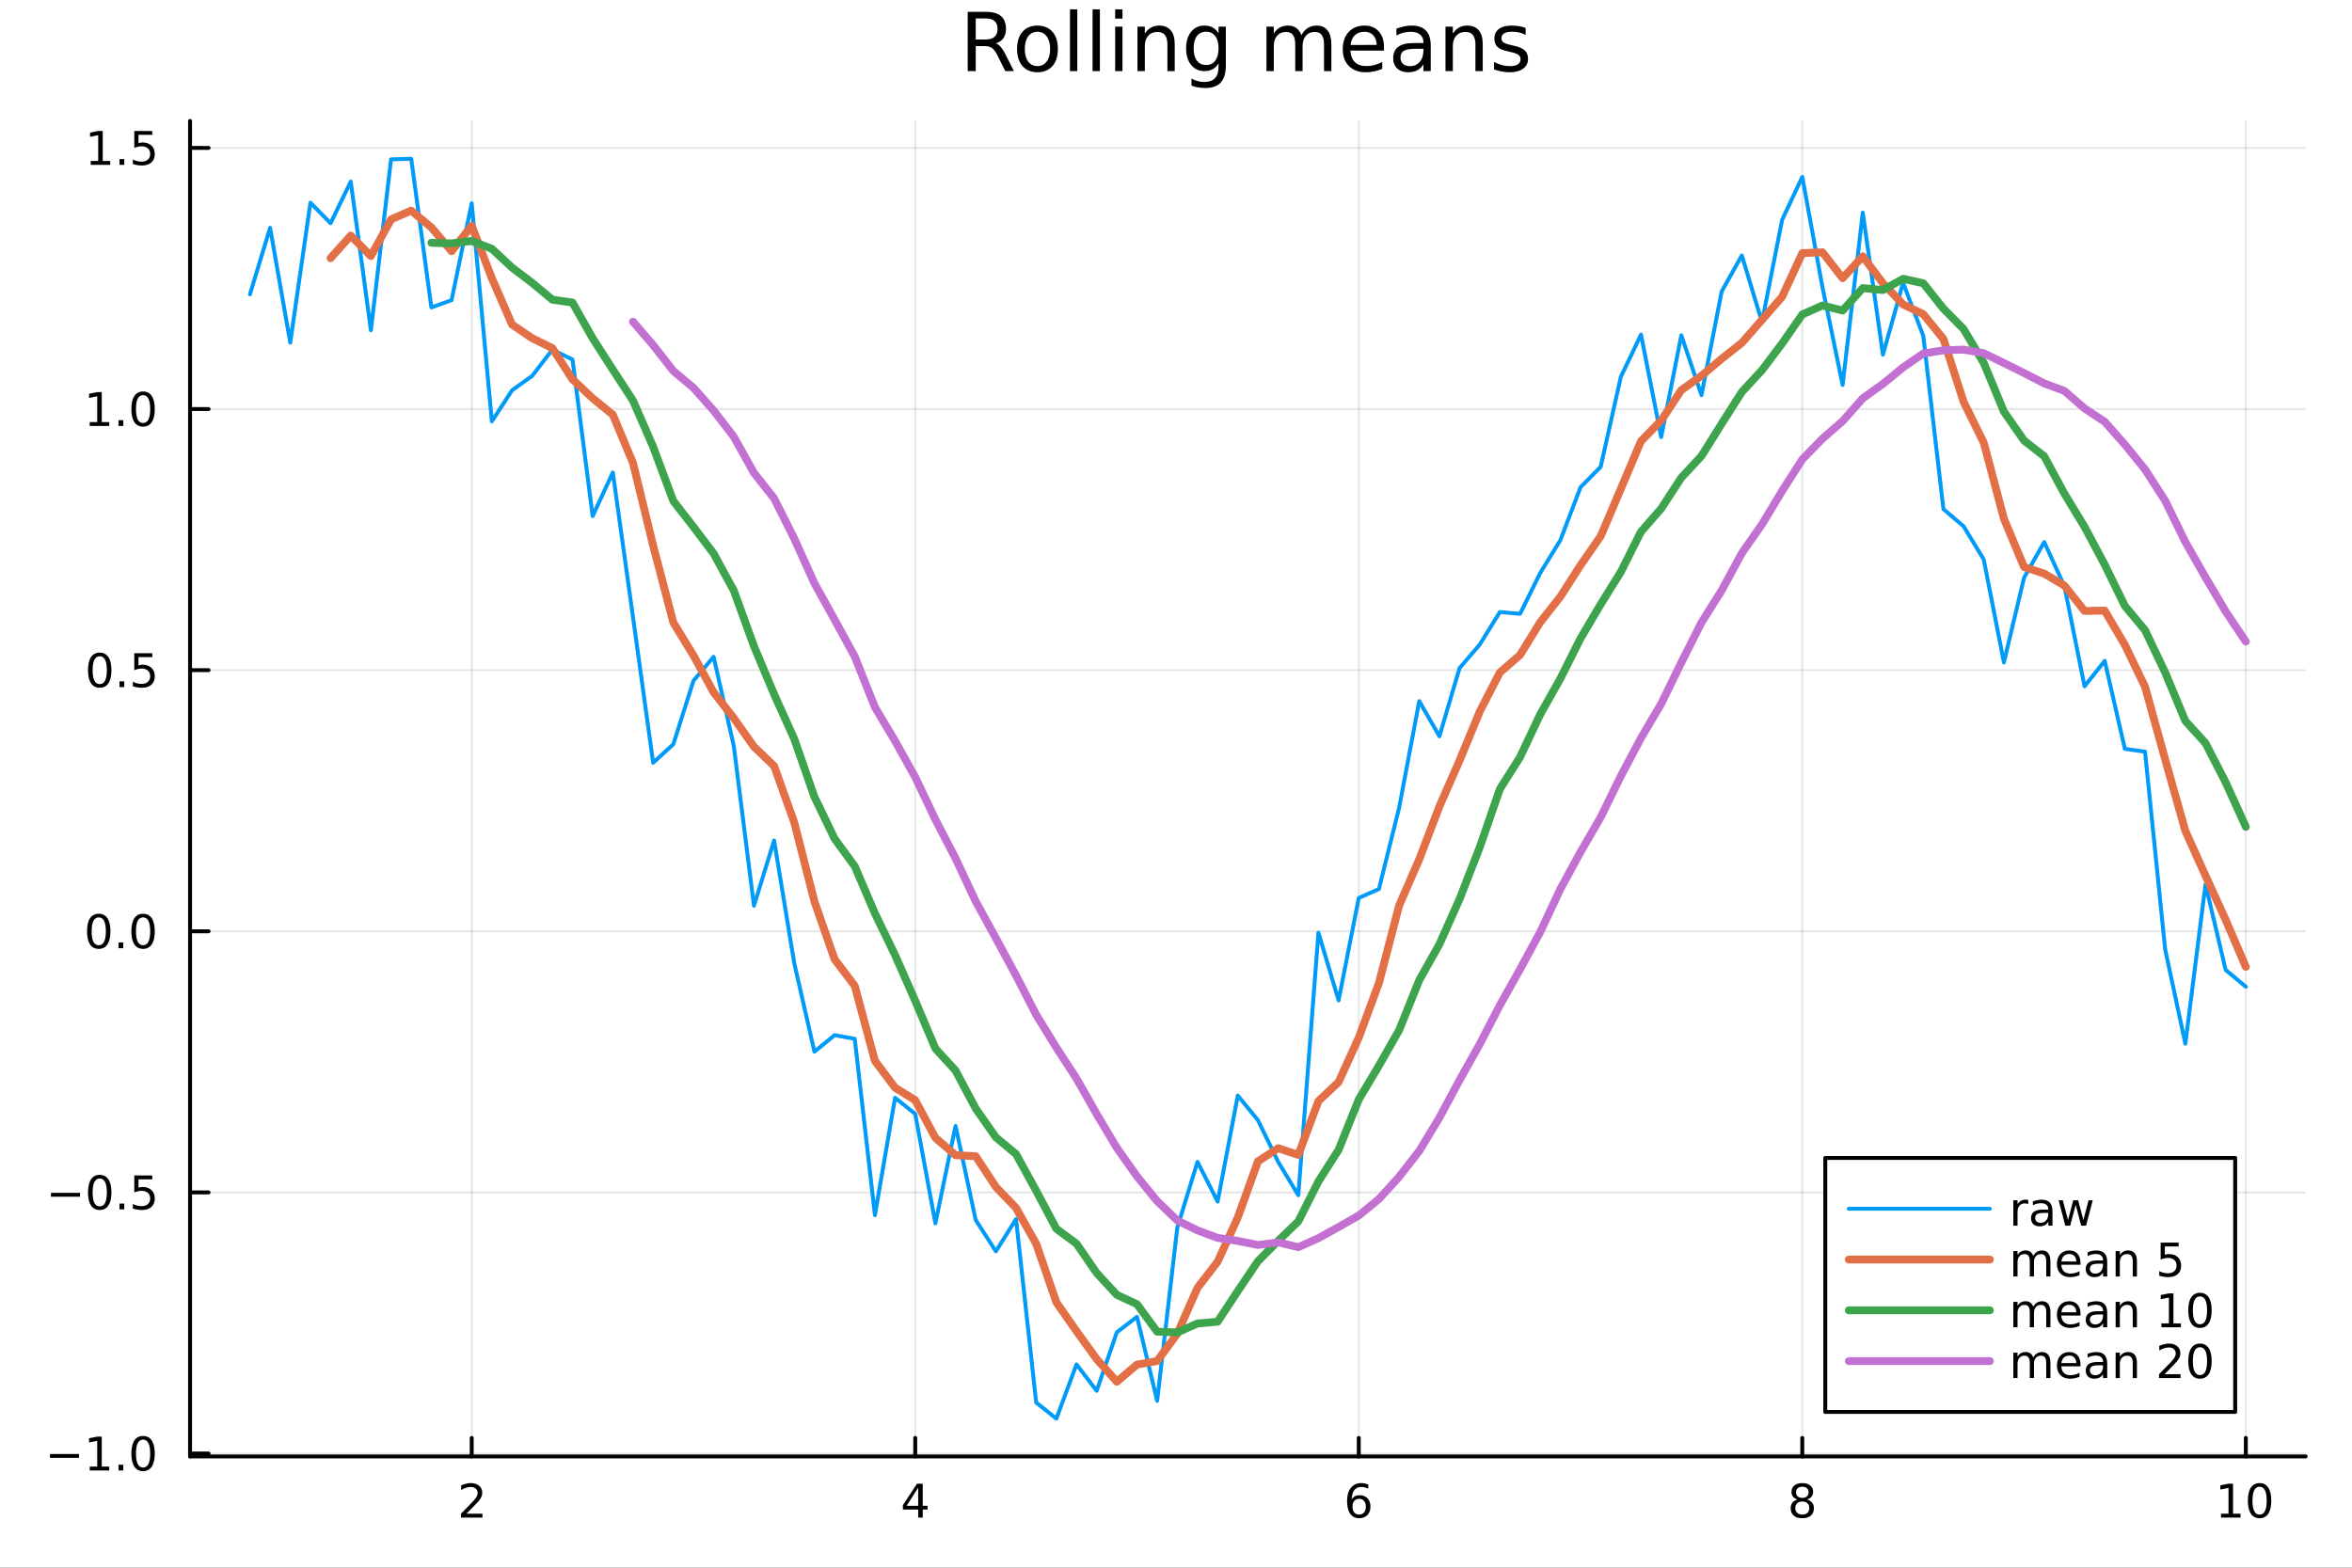 <?xml version="1.0" encoding="utf-8"?>
<svg xmlns="http://www.w3.org/2000/svg" xmlns:xlink="http://www.w3.org/1999/xlink" width="600" height="400" viewBox="0 0 2400 1600">
<rect x="0" y="0" width="2400" height="1600" fill="#333333" stroke="none"/>
<defs>
  <clipPath id="clip380">
    <rect x="0" y="0" width="2400" height="1600"/>
  </clipPath>
</defs>
<path clip-path="url(#clip380)" d="M0 1600 L2400 1600 L2400 0 L0 0  Z" fill="#ffffff" fill-rule="evenodd" fill-opacity="1"/>
<defs>
  <clipPath id="clip381">
    <rect x="480" y="0" width="1681" height="1600"/>
  </clipPath>
</defs>
<path clip-path="url(#clip380)" d="M193.936 1486.45 L2352.76 1486.45 L2352.76 123.472 L193.936 123.472  Z" fill="#ffffff" fill-rule="evenodd" fill-opacity="1"/>
<defs>
  <clipPath id="clip382">
    <rect x="193" y="123" width="2160" height="1364"/>
  </clipPath>
</defs>
<polyline clip-path="url(#clip382)" style="stroke:#000000; stroke-linecap:round; stroke-linejoin:round; stroke-width:2; stroke-opacity:0.1; fill:none" points="481.326,1486.45 481.326,123.472 "/>
<polyline clip-path="url(#clip382)" style="stroke:#000000; stroke-linecap:round; stroke-linejoin:round; stroke-width:2; stroke-opacity:0.1; fill:none" points="933.909,1486.45 933.909,123.472 "/>
<polyline clip-path="url(#clip382)" style="stroke:#000000; stroke-linecap:round; stroke-linejoin:round; stroke-width:2; stroke-opacity:0.1; fill:none" points="1386.49,1486.45 1386.49,123.472 "/>
<polyline clip-path="url(#clip382)" style="stroke:#000000; stroke-linecap:round; stroke-linejoin:round; stroke-width:2; stroke-opacity:0.1; fill:none" points="1839.07,1486.45 1839.07,123.472 "/>
<polyline clip-path="url(#clip382)" style="stroke:#000000; stroke-linecap:round; stroke-linejoin:round; stroke-width:2; stroke-opacity:0.1; fill:none" points="2291.66,1486.45 2291.66,123.472 "/>
<polyline clip-path="url(#clip382)" style="stroke:#000000; stroke-linecap:round; stroke-linejoin:round; stroke-width:2; stroke-opacity:0.1; fill:none" points="193.936,1483.5 2352.76,1483.5 "/>
<polyline clip-path="url(#clip382)" style="stroke:#000000; stroke-linecap:round; stroke-linejoin:round; stroke-width:2; stroke-opacity:0.1; fill:none" points="193.936,1216.99 2352.76,1216.99 "/>
<polyline clip-path="url(#clip382)" style="stroke:#000000; stroke-linecap:round; stroke-linejoin:round; stroke-width:2; stroke-opacity:0.1; fill:none" points="193.936,950.485 2352.76,950.485 "/>
<polyline clip-path="url(#clip382)" style="stroke:#000000; stroke-linecap:round; stroke-linejoin:round; stroke-width:2; stroke-opacity:0.1; fill:none" points="193.936,683.978 2352.76,683.978 "/>
<polyline clip-path="url(#clip382)" style="stroke:#000000; stroke-linecap:round; stroke-linejoin:round; stroke-width:2; stroke-opacity:0.1; fill:none" points="193.936,417.471 2352.76,417.471 "/>
<polyline clip-path="url(#clip382)" style="stroke:#000000; stroke-linecap:round; stroke-linejoin:round; stroke-width:2; stroke-opacity:0.1; fill:none" points="193.936,150.964 2352.76,150.964 "/>
<polyline clip-path="url(#clip380)" style="stroke:#000000; stroke-linecap:round; stroke-linejoin:round; stroke-width:4; stroke-opacity:1; fill:none" points="193.936,1486.45 2352.76,1486.45 "/>
<polyline clip-path="url(#clip380)" style="stroke:#000000; stroke-linecap:round; stroke-linejoin:round; stroke-width:4; stroke-opacity:1; fill:none" points="481.326,1486.45 481.326,1467.55 "/>
<polyline clip-path="url(#clip380)" style="stroke:#000000; stroke-linecap:round; stroke-linejoin:round; stroke-width:4; stroke-opacity:1; fill:none" points="933.909,1486.45 933.909,1467.55 "/>
<polyline clip-path="url(#clip380)" style="stroke:#000000; stroke-linecap:round; stroke-linejoin:round; stroke-width:4; stroke-opacity:1; fill:none" points="1386.49,1486.45 1386.49,1467.55 "/>
<polyline clip-path="url(#clip380)" style="stroke:#000000; stroke-linecap:round; stroke-linejoin:round; stroke-width:4; stroke-opacity:1; fill:none" points="1839.07,1486.45 1839.07,1467.55 "/>
<polyline clip-path="url(#clip380)" style="stroke:#000000; stroke-linecap:round; stroke-linejoin:round; stroke-width:4; stroke-opacity:1; fill:none" points="2291.66,1486.45 2291.66,1467.55 "/>
<path clip-path="url(#clip380)" d="M475.979 1544.91 L492.298 1544.91 L492.298 1548.85 L470.354 1548.85 L470.354 1544.91 Q473.016 1542.16 477.599 1537.53 Q482.206 1532.88 483.386 1531.53 Q485.632 1529.01 486.511 1527.27 Q487.414 1525.51 487.414 1523.82 Q487.414 1521.07 485.47 1519.33 Q483.548 1517.6 480.446 1517.6 Q478.247 1517.6 475.794 1518.36 Q473.363 1519.13 470.585 1520.68 L470.585 1515.95 Q473.409 1514.82 475.863 1514.24 Q478.317 1513.66 480.354 1513.66 Q485.724 1513.66 488.919 1516.35 Q492.113 1519.03 492.113 1523.52 Q492.113 1525.65 491.303 1527.57 Q490.516 1529.47 488.409 1532.07 Q487.831 1532.74 484.729 1535.95 Q481.627 1539.15 475.979 1544.91 Z" fill="#000000" fill-rule="nonzero" fill-opacity="1" /><path clip-path="url(#clip380)" d="M936.918 1518.36 L925.113 1536.81 L936.918 1536.81 L936.918 1518.36 M935.691 1514.29 L941.571 1514.29 L941.571 1536.81 L946.501 1536.81 L946.501 1540.7 L941.571 1540.7 L941.571 1548.85 L936.918 1548.85 L936.918 1540.7 L921.316 1540.7 L921.316 1536.19 L935.691 1514.29 Z" fill="#000000" fill-rule="nonzero" fill-opacity="1" /><path clip-path="url(#clip380)" d="M1386.9 1529.7 Q1383.75 1529.7 1381.9 1531.86 Q1380.07 1534.01 1380.07 1537.76 Q1380.07 1541.49 1381.9 1543.66 Q1383.75 1545.82 1386.9 1545.82 Q1390.04 1545.82 1391.87 1543.66 Q1393.73 1541.49 1393.73 1537.76 Q1393.73 1534.01 1391.87 1531.86 Q1390.04 1529.7 1386.9 1529.7 M1396.18 1515.05 L1396.18 1519.31 Q1394.42 1518.48 1392.61 1518.04 Q1390.83 1517.6 1389.07 1517.6 Q1384.44 1517.6 1381.99 1520.72 Q1379.56 1523.85 1379.21 1530.17 Q1380.58 1528.15 1382.64 1527.09 Q1384.7 1526 1387.17 1526 Q1392.38 1526 1395.39 1529.17 Q1398.42 1532.32 1398.42 1537.76 Q1398.42 1543.08 1395.28 1546.3 Q1392.13 1549.52 1386.9 1549.52 Q1380.9 1549.52 1377.73 1544.94 Q1374.56 1540.33 1374.56 1531.6 Q1374.56 1523.41 1378.45 1518.55 Q1382.34 1513.66 1388.89 1513.66 Q1390.65 1513.66 1392.43 1514.01 Q1394.23 1514.36 1396.18 1515.05 Z" fill="#000000" fill-rule="nonzero" fill-opacity="1" /><path clip-path="url(#clip380)" d="M1839.07 1532.44 Q1835.74 1532.44 1833.82 1534.22 Q1831.92 1536 1831.92 1539.13 Q1831.92 1542.25 1833.82 1544.03 Q1835.74 1545.82 1839.07 1545.82 Q1842.41 1545.82 1844.33 1544.03 Q1846.25 1542.23 1846.25 1539.13 Q1846.25 1536 1844.33 1534.22 Q1842.43 1532.44 1839.07 1532.44 M1834.4 1530.45 Q1831.39 1529.7 1829.7 1527.64 Q1828.03 1525.58 1828.03 1522.62 Q1828.03 1518.48 1830.97 1516.07 Q1833.94 1513.66 1839.07 1513.66 Q1844.24 1513.66 1847.18 1516.07 Q1850.12 1518.48 1850.12 1522.62 Q1850.12 1525.58 1848.43 1527.64 Q1846.76 1529.7 1843.77 1530.45 Q1847.15 1531.23 1849.03 1533.52 Q1850.93 1535.82 1850.93 1539.13 Q1850.93 1544.15 1847.85 1546.83 Q1844.79 1549.52 1839.07 1549.52 Q1833.36 1549.52 1830.28 1546.83 Q1827.22 1544.15 1827.22 1539.13 Q1827.22 1535.82 1829.12 1533.52 Q1831.02 1531.23 1834.4 1530.45 M1832.69 1523.06 Q1832.69 1525.75 1834.35 1527.25 Q1836.04 1528.76 1839.07 1528.76 Q1842.08 1528.76 1843.77 1527.25 Q1845.49 1525.75 1845.49 1523.06 Q1845.49 1520.38 1843.77 1518.87 Q1842.08 1517.37 1839.07 1517.37 Q1836.04 1517.37 1834.35 1518.87 Q1832.69 1520.38 1832.69 1523.06 Z" fill="#000000" fill-rule="nonzero" fill-opacity="1" /><path clip-path="url(#clip380)" d="M2266.34 1544.91 L2273.98 1544.91 L2273.98 1518.55 L2265.67 1520.21 L2265.67 1515.95 L2273.94 1514.29 L2278.61 1514.29 L2278.61 1544.91 L2286.25 1544.91 L2286.25 1548.85 L2266.34 1548.85 L2266.34 1544.91 Z" fill="#000000" fill-rule="nonzero" fill-opacity="1" /><path clip-path="url(#clip380)" d="M2305.7 1517.37 Q2302.09 1517.37 2300.26 1520.93 Q2298.45 1524.47 2298.45 1531.6 Q2298.45 1538.71 2300.26 1542.27 Q2302.09 1545.82 2305.7 1545.82 Q2309.33 1545.82 2311.14 1542.27 Q2312.96 1538.71 2312.96 1531.6 Q2312.96 1524.47 2311.14 1520.93 Q2309.33 1517.37 2305.7 1517.37 M2305.7 1513.66 Q2311.51 1513.66 2314.56 1518.27 Q2317.64 1522.85 2317.64 1531.6 Q2317.64 1540.33 2314.56 1544.94 Q2311.51 1549.52 2305.7 1549.52 Q2299.89 1549.52 2296.81 1544.94 Q2293.75 1540.33 2293.75 1531.6 Q2293.75 1522.85 2296.81 1518.27 Q2299.89 1513.66 2305.7 1513.66 Z" fill="#000000" fill-rule="nonzero" fill-opacity="1" /><polyline clip-path="url(#clip380)" style="stroke:#000000; stroke-linecap:round; stroke-linejoin:round; stroke-width:4; stroke-opacity:1; fill:none" points="193.936,1486.45 193.936,123.472 "/>
<polyline clip-path="url(#clip380)" style="stroke:#000000; stroke-linecap:round; stroke-linejoin:round; stroke-width:4; stroke-opacity:1; fill:none" points="193.936,1483.5 212.834,1483.5 "/>
<polyline clip-path="url(#clip380)" style="stroke:#000000; stroke-linecap:round; stroke-linejoin:round; stroke-width:4; stroke-opacity:1; fill:none" points="193.936,1216.99 212.834,1216.99 "/>
<polyline clip-path="url(#clip380)" style="stroke:#000000; stroke-linecap:round; stroke-linejoin:round; stroke-width:4; stroke-opacity:1; fill:none" points="193.936,950.485 212.834,950.485 "/>
<polyline clip-path="url(#clip380)" style="stroke:#000000; stroke-linecap:round; stroke-linejoin:round; stroke-width:4; stroke-opacity:1; fill:none" points="193.936,683.978 212.834,683.978 "/>
<polyline clip-path="url(#clip380)" style="stroke:#000000; stroke-linecap:round; stroke-linejoin:round; stroke-width:4; stroke-opacity:1; fill:none" points="193.936,417.471 212.834,417.471 "/>
<polyline clip-path="url(#clip380)" style="stroke:#000000; stroke-linecap:round; stroke-linejoin:round; stroke-width:4; stroke-opacity:1; fill:none" points="193.936,150.964 212.834,150.964 "/>
<path clip-path="url(#clip380)" d="M50.992 1483.95 L80.668 1483.95 L80.668 1487.89 L50.992 1487.89 L50.992 1483.95 Z" fill="#000000" fill-rule="nonzero" fill-opacity="1" /><path clip-path="url(#clip380)" d="M91.571 1496.84 L99.21 1496.84 L99.21 1470.48 L90.899 1472.14 L90.899 1467.89 L99.163 1466.22 L103.839 1466.22 L103.839 1496.84 L111.478 1496.84 L111.478 1500.78 L91.571 1500.78 L91.571 1496.84 Z" fill="#000000" fill-rule="nonzero" fill-opacity="1" /><path clip-path="url(#clip380)" d="M120.922 1494.9 L125.807 1494.9 L125.807 1500.78 L120.922 1500.78 L120.922 1494.9 Z" fill="#000000" fill-rule="nonzero" fill-opacity="1" /><path clip-path="url(#clip380)" d="M145.992 1469.3 Q142.381 1469.3 140.552 1472.86 Q138.746 1476.4 138.746 1483.53 Q138.746 1490.64 140.552 1494.2 Q142.381 1497.75 145.992 1497.75 Q149.626 1497.75 151.431 1494.2 Q153.26 1490.64 153.26 1483.53 Q153.26 1476.4 151.431 1472.86 Q149.626 1469.3 145.992 1469.3 M145.992 1465.59 Q151.802 1465.59 154.857 1470.2 Q157.936 1474.78 157.936 1483.53 Q157.936 1492.26 154.857 1496.87 Q151.802 1501.45 145.992 1501.45 Q140.181 1501.45 137.103 1496.87 Q134.047 1492.26 134.047 1483.53 Q134.047 1474.78 137.103 1470.2 Q140.181 1465.59 145.992 1465.59 Z" fill="#000000" fill-rule="nonzero" fill-opacity="1" /><path clip-path="url(#clip380)" d="M51.987 1217.44 L81.663 1217.44 L81.663 1221.38 L51.987 1221.38 L51.987 1217.44 Z" fill="#000000" fill-rule="nonzero" fill-opacity="1" /><path clip-path="url(#clip380)" d="M101.756 1202.79 Q98.145 1202.79 96.316 1206.36 Q94.51 1209.9 94.51 1217.03 Q94.51 1224.13 96.316 1227.7 Q98.145 1231.24 101.756 1231.24 Q105.39 1231.24 107.196 1227.7 Q109.024 1224.13 109.024 1217.03 Q109.024 1209.9 107.196 1206.36 Q105.39 1202.79 101.756 1202.79 M101.756 1199.09 Q107.566 1199.09 110.621 1203.69 Q113.7 1208.28 113.7 1217.03 Q113.7 1225.75 110.621 1230.36 Q107.566 1234.94 101.756 1234.94 Q95.946 1234.94 92.867 1230.36 Q89.811 1225.75 89.811 1217.03 Q89.811 1208.28 92.867 1203.69 Q95.946 1199.09 101.756 1199.09 Z" fill="#000000" fill-rule="nonzero" fill-opacity="1" /><path clip-path="url(#clip380)" d="M121.918 1228.39 L126.802 1228.39 L126.802 1234.27 L121.918 1234.27 L121.918 1228.39 Z" fill="#000000" fill-rule="nonzero" fill-opacity="1" /><path clip-path="url(#clip380)" d="M137.033 1199.71 L155.39 1199.71 L155.39 1203.65 L141.316 1203.65 L141.316 1212.12 Q142.334 1211.77 143.353 1211.61 Q144.371 1211.42 145.39 1211.42 Q151.177 1211.42 154.556 1214.6 Q157.936 1217.77 157.936 1223.18 Q157.936 1228.76 154.464 1231.86 Q150.992 1234.94 144.672 1234.94 Q142.496 1234.94 140.228 1234.57 Q137.982 1234.2 135.575 1233.46 L135.575 1228.76 Q137.658 1229.9 139.881 1230.45 Q142.103 1231.01 144.58 1231.01 Q148.584 1231.01 150.922 1228.9 Q153.26 1226.8 153.26 1223.18 Q153.26 1219.57 150.922 1217.47 Q148.584 1215.36 144.58 1215.36 Q142.705 1215.36 140.83 1215.78 Q138.978 1216.19 137.033 1217.07 L137.033 1199.71 Z" fill="#000000" fill-rule="nonzero" fill-opacity="1" /><path clip-path="url(#clip380)" d="M100.76 936.284 Q97.149 936.284 95.321 939.848 Q93.515 943.39 93.515 950.52 Q93.515 957.626 95.321 961.191 Q97.149 964.733 100.76 964.733 Q104.395 964.733 106.2 961.191 Q108.029 957.626 108.029 950.52 Q108.029 943.39 106.2 939.848 Q104.395 936.284 100.76 936.284 M100.76 932.58 Q106.571 932.58 109.626 937.186 Q112.705 941.77 112.705 950.52 Q112.705 959.247 109.626 963.853 Q106.571 968.436 100.76 968.436 Q94.95 968.436 91.871 963.853 Q88.816 959.247 88.816 950.52 Q88.816 941.77 91.871 937.186 Q94.95 932.58 100.76 932.58 Z" fill="#000000" fill-rule="nonzero" fill-opacity="1" /><path clip-path="url(#clip380)" d="M120.922 961.885 L125.807 961.885 L125.807 967.765 L120.922 967.765 L120.922 961.885 Z" fill="#000000" fill-rule="nonzero" fill-opacity="1" /><path clip-path="url(#clip380)" d="M145.992 936.284 Q142.381 936.284 140.552 939.848 Q138.746 943.39 138.746 950.52 Q138.746 957.626 140.552 961.191 Q142.381 964.733 145.992 964.733 Q149.626 964.733 151.431 961.191 Q153.26 957.626 153.26 950.52 Q153.26 943.39 151.431 939.848 Q149.626 936.284 145.992 936.284 M145.992 932.58 Q151.802 932.58 154.857 937.186 Q157.936 941.77 157.936 950.52 Q157.936 959.247 154.857 963.853 Q151.802 968.436 145.992 968.436 Q140.181 968.436 137.103 963.853 Q134.047 959.247 134.047 950.52 Q134.047 941.77 137.103 937.186 Q140.181 932.58 145.992 932.58 Z" fill="#000000" fill-rule="nonzero" fill-opacity="1" /><path clip-path="url(#clip380)" d="M101.756 669.777 Q98.145 669.777 96.316 673.342 Q94.51 676.883 94.51 684.013 Q94.51 691.119 96.316 694.684 Q98.145 698.226 101.756 698.226 Q105.39 698.226 107.196 694.684 Q109.024 691.119 109.024 684.013 Q109.024 676.883 107.196 673.342 Q105.39 669.777 101.756 669.777 M101.756 666.073 Q107.566 666.073 110.621 670.68 Q113.7 675.263 113.7 684.013 Q113.7 692.74 110.621 697.346 Q107.566 701.929 101.756 701.929 Q95.946 701.929 92.867 697.346 Q89.811 692.74 89.811 684.013 Q89.811 675.263 92.867 670.68 Q95.946 666.073 101.756 666.073 Z" fill="#000000" fill-rule="nonzero" fill-opacity="1" /><path clip-path="url(#clip380)" d="M121.918 695.379 L126.802 695.379 L126.802 701.258 L121.918 701.258 L121.918 695.379 Z" fill="#000000" fill-rule="nonzero" fill-opacity="1" /><path clip-path="url(#clip380)" d="M137.033 666.698 L155.39 666.698 L155.39 670.633 L141.316 670.633 L141.316 679.105 Q142.334 678.758 143.353 678.596 Q144.371 678.411 145.39 678.411 Q151.177 678.411 154.556 681.582 Q157.936 684.754 157.936 690.17 Q157.936 695.749 154.464 698.851 Q150.992 701.929 144.672 701.929 Q142.496 701.929 140.228 701.559 Q137.982 701.189 135.575 700.448 L135.575 695.749 Q137.658 696.883 139.881 697.439 Q142.103 697.994 144.58 697.994 Q148.584 697.994 150.922 695.888 Q153.26 693.781 153.26 690.17 Q153.26 686.559 150.922 684.453 Q148.584 682.346 144.58 682.346 Q142.705 682.346 140.83 682.763 Q138.978 683.18 137.033 684.059 L137.033 666.698 Z" fill="#000000" fill-rule="nonzero" fill-opacity="1" /><path clip-path="url(#clip380)" d="M91.571 430.816 L99.21 430.816 L99.21 404.451 L90.899 406.117 L90.899 401.858 L99.163 400.191 L103.839 400.191 L103.839 430.816 L111.478 430.816 L111.478 434.751 L91.571 434.751 L91.571 430.816 Z" fill="#000000" fill-rule="nonzero" fill-opacity="1" /><path clip-path="url(#clip380)" d="M120.922 428.872 L125.807 428.872 L125.807 434.751 L120.922 434.751 L120.922 428.872 Z" fill="#000000" fill-rule="nonzero" fill-opacity="1" /><path clip-path="url(#clip380)" d="M145.992 403.27 Q142.381 403.27 140.552 406.835 Q138.746 410.376 138.746 417.506 Q138.746 424.612 140.552 428.177 Q142.381 431.719 145.992 431.719 Q149.626 431.719 151.431 428.177 Q153.26 424.612 153.26 417.506 Q153.26 410.376 151.431 406.835 Q149.626 403.27 145.992 403.27 M145.992 399.566 Q151.802 399.566 154.857 404.173 Q157.936 408.756 157.936 417.506 Q157.936 426.233 154.857 430.839 Q151.802 435.423 145.992 435.423 Q140.181 435.423 137.103 430.839 Q134.047 426.233 134.047 417.506 Q134.047 408.756 137.103 404.173 Q140.181 399.566 145.992 399.566 Z" fill="#000000" fill-rule="nonzero" fill-opacity="1" /><path clip-path="url(#clip380)" d="M92.566 164.309 L100.205 164.309 L100.205 137.944 L91.895 139.61 L91.895 135.351 L100.159 133.684 L104.834 133.684 L104.834 164.309 L112.473 164.309 L112.473 168.244 L92.566 168.244 L92.566 164.309 Z" fill="#000000" fill-rule="nonzero" fill-opacity="1" /><path clip-path="url(#clip380)" d="M121.918 162.365 L126.802 162.365 L126.802 168.244 L121.918 168.244 L121.918 162.365 Z" fill="#000000" fill-rule="nonzero" fill-opacity="1" /><path clip-path="url(#clip380)" d="M137.033 133.684 L155.39 133.684 L155.39 137.62 L141.316 137.62 L141.316 146.092 Q142.334 145.745 143.353 145.583 Q144.371 145.397 145.39 145.397 Q151.177 145.397 154.556 148.569 Q157.936 151.74 157.936 157.157 Q157.936 162.735 154.464 165.837 Q150.992 168.916 144.672 168.916 Q142.496 168.916 140.228 168.545 Q137.982 168.175 135.575 167.434 L135.575 162.735 Q137.658 163.869 139.881 164.425 Q142.103 164.981 144.58 164.981 Q148.584 164.981 150.922 162.874 Q153.26 160.768 153.26 157.157 Q153.26 153.545 150.922 151.439 Q148.584 149.333 144.58 149.333 Q142.705 149.333 140.83 149.749 Q138.978 150.166 137.033 151.045 L137.033 133.684 Z" fill="#000000" fill-rule="nonzero" fill-opacity="1" /><path clip-path="url(#clip380)" d="M1016.15 44.22 Q1018.79 45.111 1021.26 48.028 Q1023.77 50.944 1026.28 56.048 L1034.59 72.576 L1025.8 72.576 L1018.06 57.061 Q1015.06 50.985 1012.22 49 Q1009.43 47.015 1004.57 47.015 L995.656 47.015 L995.656 72.576 L987.474 72.576 L987.474 12.096 L1005.95 12.096 Q1016.32 12.096 1021.42 16.43 Q1026.52 20.765 1026.52 29.515 Q1026.52 35.227 1023.85 38.994 Q1021.22 42.761 1016.15 44.22 M995.656 18.82 L995.656 40.29 L1005.95 40.29 Q1011.86 40.29 1014.86 37.576 Q1017.9 34.822 1017.9 29.515 Q1017.9 24.208 1014.86 21.535 Q1011.86 18.82 1005.95 18.82 L995.656 18.82 Z" fill="#000000" fill-rule="nonzero" fill-opacity="1" /><path clip-path="url(#clip380)" d="M1058.65 32.431 Q1052.65 32.431 1049.17 37.131 Q1045.69 41.789 1045.69 49.931 Q1045.69 58.074 1049.13 62.773 Q1052.61 67.431 1058.65 67.431 Q1064.6 67.431 1068.09 62.732 Q1071.57 58.033 1071.57 49.931 Q1071.57 41.87 1068.09 37.171 Q1064.6 32.431 1058.65 32.431 M1058.65 26.112 Q1068.37 26.112 1073.92 32.431 Q1079.47 38.751 1079.47 49.931 Q1079.47 61.071 1073.92 67.431 Q1068.37 73.751 1058.65 73.751 Q1048.89 73.751 1043.34 67.431 Q1037.83 61.071 1037.83 49.931 Q1037.83 38.751 1043.34 32.431 Q1048.89 26.112 1058.65 26.112 Z" fill="#000000" fill-rule="nonzero" fill-opacity="1" /><path clip-path="url(#clip380)" d="M1091.82 9.544 L1099.28 9.544 L1099.28 72.576 L1091.82 72.576 L1091.82 9.544 Z" fill="#000000" fill-rule="nonzero" fill-opacity="1" /><path clip-path="url(#clip380)" d="M1114.87 9.544 L1122.33 9.544 L1122.33 72.576 L1114.87 72.576 L1114.87 9.544 Z" fill="#000000" fill-rule="nonzero" fill-opacity="1" /><path clip-path="url(#clip380)" d="M1137.92 27.206 L1145.38 27.206 L1145.38 72.576 L1137.92 72.576 L1137.92 27.206 M1137.92 9.544 L1145.38 9.544 L1145.38 18.983 L1137.92 18.983 L1137.92 9.544 Z" fill="#000000" fill-rule="nonzero" fill-opacity="1" /><path clip-path="url(#clip380)" d="M1198.69 45.192 L1198.69 72.576 L1191.23 72.576 L1191.23 45.435 Q1191.23 38.994 1188.72 35.794 Q1186.21 32.594 1181.19 32.594 Q1175.15 32.594 1171.67 36.442 Q1168.18 40.29 1168.18 46.934 L1168.18 72.576 L1160.69 72.576 L1160.69 27.206 L1168.18 27.206 L1168.18 34.254 Q1170.86 30.163 1174.46 28.138 Q1178.11 26.112 1182.85 26.112 Q1190.67 26.112 1194.68 30.973 Q1198.69 35.794 1198.69 45.192 Z" fill="#000000" fill-rule="nonzero" fill-opacity="1" /><path clip-path="url(#clip380)" d="M1243.41 49.364 Q1243.41 41.263 1240.05 36.806 Q1236.73 32.35 1230.69 32.35 Q1224.69 32.35 1221.33 36.806 Q1218.01 41.263 1218.01 49.364 Q1218.01 57.426 1221.33 61.882 Q1224.69 66.338 1230.69 66.338 Q1236.73 66.338 1240.05 61.882 Q1243.41 57.426 1243.41 49.364 M1250.86 66.945 Q1250.86 78.531 1245.72 84.162 Q1240.57 89.833 1229.96 89.833 Q1226.03 89.833 1222.55 89.225 Q1219.06 88.658 1215.78 87.443 L1215.78 80.192 Q1219.06 81.974 1222.26 82.825 Q1225.46 83.675 1228.79 83.675 Q1236.12 83.675 1239.76 79.827 Q1243.41 76.019 1243.41 68.282 L1243.41 64.596 Q1241.1 68.606 1237.5 70.591 Q1233.89 72.576 1228.87 72.576 Q1220.52 72.576 1215.42 66.216 Q1210.31 59.856 1210.31 49.364 Q1210.31 38.832 1215.42 32.472 Q1220.52 26.112 1228.87 26.112 Q1233.89 26.112 1237.5 28.097 Q1241.1 30.082 1243.41 34.092 L1243.41 27.206 L1250.86 27.206 L1250.86 66.945 Z" fill="#000000" fill-rule="nonzero" fill-opacity="1" /><path clip-path="url(#clip380)" d="M1327.91 35.915 Q1330.71 30.892 1334.6 28.502 Q1338.48 26.112 1343.75 26.112 Q1350.84 26.112 1354.69 31.095 Q1358.54 36.037 1358.54 45.192 L1358.54 72.576 L1351.04 72.576 L1351.04 45.435 Q1351.04 38.913 1348.73 35.753 Q1346.42 32.594 1341.68 32.594 Q1335.89 32.594 1332.53 36.442 Q1329.17 40.29 1329.17 46.934 L1329.17 72.576 L1321.67 72.576 L1321.67 45.435 Q1321.67 38.873 1319.36 35.753 Q1317.06 32.594 1312.23 32.594 Q1306.52 32.594 1303.16 36.482 Q1299.8 40.331 1299.8 46.934 L1299.8 72.576 L1292.3 72.576 L1292.3 27.206 L1299.8 27.206 L1299.8 34.254 Q1302.35 30.082 1305.92 28.097 Q1309.48 26.112 1314.38 26.112 Q1319.32 26.112 1322.77 28.624 Q1326.25 31.135 1327.91 35.915 Z" fill="#000000" fill-rule="nonzero" fill-opacity="1" /><path clip-path="url(#clip380)" d="M1412.21 48.028 L1412.21 51.673 L1377.94 51.673 Q1378.43 59.37 1382.56 63.421 Q1386.73 67.431 1394.14 67.431 Q1398.44 67.431 1402.45 66.378 Q1406.5 65.325 1410.47 63.218 L1410.47 70.267 Q1406.46 71.968 1402.25 72.86 Q1398.03 73.751 1393.7 73.751 Q1382.84 73.751 1376.48 67.431 Q1370.16 61.112 1370.16 50.337 Q1370.16 39.197 1376.16 32.675 Q1382.19 26.112 1392.4 26.112 Q1401.56 26.112 1406.86 32.026 Q1412.21 37.9 1412.21 48.028 M1404.76 45.84 Q1404.68 39.723 1401.31 36.077 Q1397.99 32.431 1392.48 32.431 Q1386.24 32.431 1382.48 35.956 Q1378.75 39.48 1378.18 45.88 L1404.76 45.84 Z" fill="#000000" fill-rule="nonzero" fill-opacity="1" /><path clip-path="url(#clip380)" d="M1445.06 49.769 Q1436.03 49.769 1432.55 51.835 Q1429.06 53.901 1429.06 58.884 Q1429.06 62.854 1431.66 65.203 Q1434.29 67.512 1438.78 67.512 Q1444.98 67.512 1448.71 63.137 Q1452.48 58.722 1452.48 51.43 L1452.48 49.769 L1445.06 49.769 M1459.93 46.691 L1459.93 72.576 L1452.48 72.576 L1452.48 65.689 Q1449.92 69.821 1446.12 71.806 Q1442.31 73.751 1436.8 73.751 Q1429.83 73.751 1425.7 69.862 Q1421.61 65.933 1421.61 59.37 Q1421.61 51.714 1426.71 47.825 Q1431.86 43.936 1442.03 43.936 L1452.48 43.936 L1452.48 43.207 Q1452.48 38.062 1449.07 35.267 Q1445.71 32.431 1439.6 32.431 Q1435.71 32.431 1432.02 33.363 Q1428.33 34.295 1424.93 36.158 L1424.93 29.272 Q1429.02 27.692 1432.87 26.922 Q1436.72 26.112 1440.36 26.112 Q1450.21 26.112 1455.07 31.216 Q1459.93 36.32 1459.93 46.691 Z" fill="#000000" fill-rule="nonzero" fill-opacity="1" /><path clip-path="url(#clip380)" d="M1513 45.192 L1513 72.576 L1505.54 72.576 L1505.54 45.435 Q1505.54 38.994 1503.03 35.794 Q1500.52 32.594 1495.5 32.594 Q1489.46 32.594 1485.98 36.442 Q1482.49 40.29 1482.49 46.934 L1482.49 72.576 L1475 72.576 L1475 27.206 L1482.49 27.206 L1482.49 34.254 Q1485.17 30.163 1488.77 28.138 Q1492.42 26.112 1497.16 26.112 Q1504.98 26.112 1508.99 30.973 Q1513 35.794 1513 45.192 Z" fill="#000000" fill-rule="nonzero" fill-opacity="1" /><path clip-path="url(#clip380)" d="M1556.79 28.543 L1556.79 35.591 Q1553.63 33.971 1550.23 33.161 Q1546.82 32.35 1543.18 32.35 Q1537.63 32.35 1534.83 34.052 Q1532.08 35.753 1532.08 39.156 Q1532.08 41.749 1534.06 43.248 Q1536.05 44.706 1542.04 46.043 L1544.59 46.61 Q1552.53 48.311 1555.86 51.43 Q1559.22 54.509 1559.22 60.059 Q1559.22 66.378 1554.2 70.064 Q1549.21 73.751 1540.46 73.751 Q1536.82 73.751 1532.85 73.022 Q1528.92 72.333 1524.54 70.915 L1524.54 63.218 Q1528.67 65.365 1532.68 66.459 Q1536.7 67.512 1540.62 67.512 Q1545.89 67.512 1548.73 65.73 Q1551.56 63.907 1551.56 60.626 Q1551.56 57.588 1549.5 55.967 Q1547.47 54.347 1540.54 52.848 L1537.95 52.24 Q1531.02 50.782 1527.95 47.785 Q1524.87 44.746 1524.87 39.48 Q1524.87 33.08 1529.4 29.596 Q1533.94 26.112 1542.29 26.112 Q1546.42 26.112 1550.06 26.72 Q1553.71 27.327 1556.79 28.543 Z" fill="#000000" fill-rule="nonzero" fill-opacity="1" /><polyline clip-path="url(#clip382)" style="stroke:#009af9; stroke-linecap:round; stroke-linejoin:round; stroke-width:4; stroke-opacity:1; fill:none" points="255.035,300.374 275.607,232.534 296.179,349.649 316.751,206.898 337.322,227.795 357.894,185.335 378.466,337.057 399.038,162.615 419.61,162.047 440.182,313.767 460.754,306.388 481.326,207.44 501.898,430.042 522.47,398.391 543.042,383.645 563.614,356.888 584.186,366.932 604.758,526.68 625.33,482.209 645.902,629.755 666.474,778.436 687.046,759.632 707.617,694.819 728.189,670.34 748.761,761.375 769.333,924.379 789.905,857.865 810.477,983.081 831.049,1073.37 851.621,1056.51 872.193,1060.24 892.765,1240.19 913.337,1120.46 933.909,1136.85 954.481,1248.59 975.053,1149.14 995.625,1245.14 1016.2,1277.11 1036.77,1244.24 1057.34,1431.44 1077.91,1447.87 1098.48,1392.56 1119.06,1419.44 1139.63,1359.74 1160.2,1343.95 1180.77,1429.68 1201.34,1252.9 1221.92,1185.79 1242.49,1226.37 1263.06,1118.19 1283.63,1143.29 1304.2,1185.73 1324.78,1219.83 1345.35,951.933 1365.92,1021.02 1386.49,916.505 1407.06,907.347 1427.64,824.605 1448.21,715.589 1468.78,751.494 1489.35,681.863 1509.92,657.868 1530.5,624.631 1551.07,626.46 1571.64,584.791 1592.21,551.305 1612.78,497.285 1633.35,476.425 1653.93,384.571 1674.5,341.502 1695.07,446.094 1715.64,342.201 1736.21,403.279 1756.79,297.529 1777.36,260.714 1797.93,328.614 1818.5,224.384 1839.07,180.587 1859.65,293.124 1880.22,392.875 1900.79,217.04 1921.36,361.979 1941.93,288.632 1962.51,342.707 1983.08,519.57 2003.65,537.137 2024.22,570.991 2044.79,676.106 2065.37,589.646 2085.94,553.228 2106.51,598.21 2127.08,700.464 2147.65,674.507 2168.23,764.289 2188.8,767.171 2209.37,969.028 2229.94,1065.21 2250.51,902.677 2271.09,989.94 2291.66,1007.06 "/>
<polyline clip-path="url(#clip382)" style="stroke:#e26f46; stroke-linecap:round; stroke-linejoin:round; stroke-width:8; stroke-opacity:1; fill:none" points="337.322,263.45 357.894,240.442 378.466,261.347 399.038,223.94 419.61,214.97 440.182,232.164 460.754,256.375 481.326,230.451 501.898,283.937 522.47,331.205 543.042,345.181 563.614,355.281 584.186,387.18 604.758,406.507 625.33,423.271 645.902,472.493 666.474,556.802 687.046,635.342 707.617,668.97 728.189,706.596 748.761,732.92 769.333,762.109 789.905,781.756 810.477,839.408 831.049,920.014 851.621,979.041 872.193,1006.21 892.765,1082.68 913.337,1110.15 933.909,1122.85 954.481,1161.27 975.053,1179.05 995.625,1180.04 1016.2,1211.37 1036.77,1232.84 1057.34,1269.41 1077.91,1329.16 1098.48,1358.64 1119.06,1387.11 1139.63,1410.21 1160.2,1392.71 1180.77,1389.07 1201.34,1361.14 1221.92,1314.41 1242.49,1287.74 1263.06,1242.58 1283.63,1185.31 1304.2,1171.87 1324.78,1178.68 1345.35,1123.79 1365.92,1104.36 1386.49,1059 1407.06,1003.33 1427.64,924.283 1448.21,877.014 1468.78,823.108 1489.35,776.18 1509.92,726.284 1530.5,686.289 1551.07,668.463 1571.64,635.123 1592.21,609.011 1612.78,576.894 1633.35,547.253 1653.93,498.876 1674.5,450.218 1695.07,429.175 1715.64,398.159 1736.21,383.529 1756.79,366.121 1777.36,349.963 1797.93,326.467 1818.5,302.904 1839.07,258.365 1859.65,257.485 1880.22,283.917 1900.79,261.602 1921.36,289.121 1941.93,310.73 1962.51,320.646 1983.08,345.985 2003.65,410.005 2024.22,451.807 2044.79,529.302 2065.37,578.69 2085.94,585.422 2106.51,597.636 2127.08,623.531 2147.65,623.211 2168.23,658.14 2188.8,700.928 2209.37,775.092 2229.94,848.042 2250.51,893.676 2271.09,938.806 2291.66,986.784 "/>
<polyline clip-path="url(#clip382)" style="stroke:#3da44d; stroke-linecap:round; stroke-linejoin:round; stroke-width:8; stroke-opacity:1; fill:none" points="440.182,247.807 460.754,248.409 481.326,245.899 501.898,253.938 522.47,273.088 543.042,288.673 563.614,305.828 584.186,308.815 604.758,345.222 625.33,377.238 645.902,408.837 666.474,456.042 687.046,511.261 707.617,537.739 728.189,564.934 748.761,602.707 769.333,659.456 789.905,708.549 810.477,754.189 831.049,813.305 851.621,855.981 872.193,884.161 892.765,932.216 913.337,974.781 933.909,1021.43 954.481,1070.15 975.053,1092.63 995.625,1131.36 1016.2,1160.76 1036.77,1177.85 1057.34,1215.34 1077.91,1254.1 1098.48,1269.34 1119.06,1299.24 1139.63,1321.53 1160.2,1331.06 1180.77,1359.12 1201.34,1359.89 1221.92,1350.76 1242.49,1348.97 1263.06,1317.65 1283.63,1287.19 1304.2,1266.51 1324.78,1246.55 1345.35,1205.77 1365.92,1173.47 1386.49,1122.16 1407.06,1087.6 1427.64,1051.48 1448.21,1000.4 1468.78,963.735 1489.35,917.592 1509.92,864.806 1530.5,805.286 1551.07,772.739 1571.64,729.115 1592.21,692.595 1612.78,651.589 1633.35,616.771 1653.93,583.669 1674.5,542.67 1695.07,519.093 1715.64,487.527 1736.21,465.391 1756.79,432.498 1777.36,400.09 1797.93,377.821 1818.5,350.531 1839.07,320.947 1859.65,311.803 1880.22,316.94 1900.79,294.035 1921.36,296.012 1941.93,284.548 1962.51,289.065 1983.08,314.951 2003.65,335.803 2024.22,370.464 2044.79,420.016 2065.37,449.668 2085.94,465.704 2106.51,503.821 2127.08,537.669 2147.65,576.257 2168.23,618.415 2188.8,643.175 2209.37,686.364 2229.94,735.786 2250.51,758.443 2271.09,798.473 2291.66,843.856 "/>
<polyline clip-path="url(#clip382)" style="stroke:#c271d2; stroke-linecap:round; stroke-linejoin:round; stroke-width:8; stroke-opacity:1; fill:none" points="645.902,328.322 666.474,352.225 687.046,378.58 707.617,395.838 728.189,419.011 748.761,445.69 769.333,482.642 789.905,508.682 810.477,549.706 831.049,595.272 851.621,632.409 872.193,670.101 892.765,721.739 913.337,756.26 933.909,793.183 954.481,836.43 975.053,876.043 995.625,919.953 1016.2,957.474 1036.77,995.576 1057.34,1035.66 1077.91,1069.13 1098.48,1100.78 1119.06,1137.01 1139.63,1171.48 1160.2,1200.61 1180.77,1225.87 1201.34,1245.62 1221.92,1255.76 1242.49,1263.41 1263.06,1266.49 1283.63,1270.65 1304.2,1267.92 1324.78,1272.89 1345.35,1263.65 1365.92,1252.27 1386.49,1240.64 1407.06,1223.75 1427.64,1201.12 1448.21,1174.69 1468.78,1140.69 1489.35,1102.39 1509.92,1065.66 1530.5,1025.92 1551.07,989.252 1571.64,951.294 1592.21,907.375 1612.78,869.595 1633.35,834.127 1653.93,792.037 1674.5,753.202 1695.07,718.343 1715.64,676.166 1736.21,635.339 1756.79,602.618 1777.36,564.603 1797.93,535.208 1818.5,501.06 1839.07,468.859 1859.65,447.736 1880.22,429.805 1900.79,406.564 1921.36,391.769 1941.93,374.969 1962.51,360.782 1983.08,357.521 2003.65,356.812 2024.22,360.498 2044.79,370.482 2065.37,380.735 2085.94,391.322 2106.51,398.928 2127.08,416.841 2147.65,430.402 2168.23,453.74 2188.8,479.063 2209.37,511.084 2229.94,553.125 2250.51,589.23 2271.09,624.071 2291.66,654.78 "/>
<path clip-path="url(#clip380)" d="M1862.53 1441.02 L2280.8 1441.02 L2280.8 1181.82 L1862.53 1181.82  Z" fill="#ffffff" fill-rule="evenodd" fill-opacity="1"/>
<polyline clip-path="url(#clip380)" style="stroke:#000000; stroke-linecap:round; stroke-linejoin:round; stroke-width:4; stroke-opacity:1; fill:none" points="1862.53,1441.02 2280.8,1441.02 2280.8,1181.82 1862.53,1181.82 1862.53,1441.02 "/>
<polyline clip-path="url(#clip380)" style="stroke:#009af9; stroke-linecap:round; stroke-linejoin:round; stroke-width:4; stroke-opacity:1; fill:none" points="1886.52,1233.66 2030.44,1233.66 "/>
<path clip-path="url(#clip380)" d="M2069.61 1228.99 Q2068.89 1228.57 2068.04 1228.39 Q2067.2 1228.18 2066.18 1228.18 Q2062.57 1228.18 2060.63 1230.54 Q2058.71 1232.88 2058.71 1237.28 L2058.71 1250.94 L2054.43 1250.94 L2054.43 1225.01 L2058.71 1225.01 L2058.71 1229.04 Q2060.05 1226.68 2062.2 1225.54 Q2064.36 1224.38 2067.43 1224.38 Q2067.87 1224.38 2068.41 1224.45 Q2068.94 1224.5 2069.59 1224.62 L2069.61 1228.99 Z" fill="#000000" fill-rule="nonzero" fill-opacity="1" /><path clip-path="url(#clip380)" d="M2085.86 1237.9 Q2080.7 1237.9 2078.71 1239.08 Q2076.72 1240.26 2076.72 1243.11 Q2076.72 1245.38 2078.2 1246.72 Q2079.7 1248.04 2082.27 1248.04 Q2085.81 1248.04 2087.94 1245.54 Q2090.1 1243.02 2090.1 1238.85 L2090.1 1237.9 L2085.86 1237.9 M2094.36 1236.14 L2094.36 1250.94 L2090.1 1250.94 L2090.1 1247 Q2088.64 1249.36 2086.46 1250.5 Q2084.29 1251.61 2081.14 1251.61 Q2077.16 1251.61 2074.8 1249.38 Q2072.46 1247.14 2072.46 1243.39 Q2072.46 1239.01 2075.37 1236.79 Q2078.31 1234.57 2084.12 1234.57 L2090.1 1234.57 L2090.1 1234.15 Q2090.1 1231.21 2088.15 1229.62 Q2086.23 1228 2082.74 1228 Q2080.51 1228 2078.41 1228.53 Q2076.3 1229.06 2074.36 1230.13 L2074.36 1226.19 Q2076.69 1225.29 2078.89 1224.85 Q2081.09 1224.38 2083.18 1224.38 Q2088.8 1224.38 2091.58 1227.3 Q2094.36 1230.22 2094.36 1236.14 Z" fill="#000000" fill-rule="nonzero" fill-opacity="1" /><path clip-path="url(#clip380)" d="M2100.65 1225.01 L2104.91 1225.01 L2110.24 1245.24 L2115.54 1225.01 L2120.56 1225.01 L2125.88 1245.24 L2131.18 1225.01 L2135.44 1225.01 L2128.66 1250.94 L2123.64 1250.94 L2118.06 1229.69 L2112.46 1250.94 L2107.43 1250.94 L2100.65 1225.01 Z" fill="#000000" fill-rule="nonzero" fill-opacity="1" /><polyline clip-path="url(#clip380)" style="stroke:#e26f46; stroke-linecap:round; stroke-linejoin:round; stroke-width:8; stroke-opacity:1; fill:none" points="1886.52,1285.5 2030.44,1285.5 "/>
<path clip-path="url(#clip380)" d="M2074.77 1281.83 Q2076.37 1278.96 2078.59 1277.59 Q2080.81 1276.22 2083.82 1276.22 Q2087.87 1276.22 2090.07 1279.07 Q2092.27 1281.9 2092.27 1287.13 L2092.27 1302.78 L2087.99 1302.78 L2087.99 1287.27 Q2087.99 1283.54 2086.67 1281.73 Q2085.35 1279.93 2082.64 1279.93 Q2079.33 1279.93 2077.41 1282.13 Q2075.49 1284.33 2075.49 1288.12 L2075.49 1302.78 L2071.21 1302.78 L2071.21 1287.27 Q2071.21 1283.52 2069.89 1281.73 Q2068.57 1279.93 2065.81 1279.93 Q2062.55 1279.93 2060.63 1282.15 Q2058.71 1284.35 2058.71 1288.12 L2058.71 1302.78 L2054.43 1302.78 L2054.43 1276.85 L2058.71 1276.85 L2058.71 1280.88 Q2060.17 1278.49 2062.2 1277.36 Q2064.24 1276.22 2067.04 1276.22 Q2069.86 1276.22 2071.83 1277.66 Q2073.82 1279.09 2074.77 1281.83 Z" fill="#000000" fill-rule="nonzero" fill-opacity="1" /><path clip-path="url(#clip380)" d="M2122.94 1288.75 L2122.94 1290.83 L2103.36 1290.83 Q2103.64 1295.23 2106 1297.54 Q2108.38 1299.84 2112.62 1299.84 Q2115.07 1299.84 2117.36 1299.23 Q2119.68 1298.63 2121.95 1297.43 L2121.95 1301.46 Q2119.66 1302.43 2117.25 1302.94 Q2114.84 1303.45 2112.36 1303.45 Q2106.16 1303.45 2102.53 1299.84 Q2098.92 1296.22 2098.92 1290.07 Q2098.92 1283.7 2102.34 1279.97 Q2105.79 1276.22 2111.62 1276.22 Q2116.86 1276.22 2119.89 1279.6 Q2122.94 1282.96 2122.94 1288.75 M2118.68 1287.5 Q2118.64 1284 2116.72 1281.92 Q2114.82 1279.84 2111.67 1279.84 Q2108.11 1279.84 2105.95 1281.85 Q2103.82 1283.86 2103.5 1287.52 L2118.68 1287.5 Z" fill="#000000" fill-rule="nonzero" fill-opacity="1" /><path clip-path="url(#clip380)" d="M2141.72 1289.74 Q2136.55 1289.74 2134.56 1290.92 Q2132.57 1292.1 2132.57 1294.95 Q2132.57 1297.22 2134.05 1298.56 Q2135.56 1299.88 2138.13 1299.88 Q2141.67 1299.88 2143.8 1297.38 Q2145.95 1294.86 2145.95 1290.69 L2145.95 1289.74 L2141.72 1289.74 M2150.21 1287.98 L2150.21 1302.78 L2145.95 1302.78 L2145.95 1298.84 Q2144.49 1301.2 2142.32 1302.34 Q2140.14 1303.45 2136.99 1303.45 Q2133.01 1303.45 2130.65 1301.22 Q2128.31 1298.98 2128.31 1295.23 Q2128.31 1290.85 2131.23 1288.63 Q2134.17 1286.41 2139.98 1286.41 L2145.95 1286.41 L2145.95 1285.99 Q2145.95 1283.05 2144.01 1281.46 Q2142.09 1279.84 2138.59 1279.84 Q2136.37 1279.84 2134.26 1280.37 Q2132.16 1280.9 2130.21 1281.97 L2130.21 1278.03 Q2132.55 1277.13 2134.75 1276.69 Q2136.95 1276.22 2139.03 1276.22 Q2144.66 1276.22 2147.43 1279.14 Q2150.21 1282.06 2150.21 1287.98 Z" fill="#000000" fill-rule="nonzero" fill-opacity="1" /><path clip-path="url(#clip380)" d="M2180.54 1287.13 L2180.54 1302.78 L2176.28 1302.78 L2176.28 1287.27 Q2176.28 1283.59 2174.84 1281.76 Q2173.41 1279.93 2170.54 1279.93 Q2167.09 1279.93 2165.1 1282.13 Q2163.11 1284.33 2163.11 1288.12 L2163.11 1302.78 L2158.82 1302.78 L2158.82 1276.85 L2163.11 1276.85 L2163.11 1280.88 Q2164.63 1278.54 2166.69 1277.38 Q2168.78 1276.22 2171.48 1276.22 Q2175.95 1276.22 2178.24 1279 Q2180.54 1281.76 2180.54 1287.13 Z" fill="#000000" fill-rule="nonzero" fill-opacity="1" /><path clip-path="url(#clip380)" d="M2204.75 1268.22 L2223.1 1268.22 L2223.1 1272.15 L2209.03 1272.15 L2209.03 1280.62 Q2210.05 1280.28 2211.07 1280.11 Q2212.09 1279.93 2213.1 1279.93 Q2218.89 1279.93 2222.27 1283.1 Q2225.65 1286.27 2225.65 1291.69 Q2225.65 1297.27 2222.18 1300.37 Q2218.71 1303.45 2212.39 1303.45 Q2210.21 1303.45 2207.94 1303.08 Q2205.7 1302.71 2203.29 1301.97 L2203.29 1297.27 Q2205.37 1298.4 2207.6 1298.96 Q2209.82 1299.51 2212.29 1299.51 Q2216.3 1299.51 2218.64 1297.41 Q2220.98 1295.3 2220.98 1291.69 Q2220.98 1288.08 2218.64 1285.97 Q2216.3 1283.86 2212.29 1283.86 Q2210.42 1283.86 2208.54 1284.28 Q2206.69 1284.7 2204.75 1285.58 L2204.75 1268.22 Z" fill="#000000" fill-rule="nonzero" fill-opacity="1" /><polyline clip-path="url(#clip380)" style="stroke:#3da44d; stroke-linecap:round; stroke-linejoin:round; stroke-width:8; stroke-opacity:1; fill:none" points="1886.52,1337.34 2030.44,1337.34 "/>
<path clip-path="url(#clip380)" d="M2074.77 1333.67 Q2076.37 1330.8 2078.59 1329.43 Q2080.81 1328.06 2083.82 1328.06 Q2087.87 1328.06 2090.07 1330.91 Q2092.27 1333.74 2092.27 1338.97 L2092.27 1354.62 L2087.99 1354.62 L2087.99 1339.11 Q2087.99 1335.38 2086.67 1333.57 Q2085.35 1331.77 2082.64 1331.77 Q2079.33 1331.77 2077.41 1333.97 Q2075.49 1336.17 2075.49 1339.96 L2075.49 1354.62 L2071.21 1354.62 L2071.21 1339.11 Q2071.21 1335.36 2069.89 1333.57 Q2068.57 1331.77 2065.81 1331.77 Q2062.55 1331.77 2060.63 1333.99 Q2058.71 1336.19 2058.71 1339.96 L2058.71 1354.62 L2054.43 1354.62 L2054.43 1328.69 L2058.71 1328.69 L2058.71 1332.72 Q2060.17 1330.33 2062.2 1329.2 Q2064.24 1328.06 2067.04 1328.06 Q2069.86 1328.06 2071.83 1329.5 Q2073.82 1330.93 2074.77 1333.67 Z" fill="#000000" fill-rule="nonzero" fill-opacity="1" /><path clip-path="url(#clip380)" d="M2122.94 1340.59 L2122.94 1342.67 L2103.36 1342.67 Q2103.64 1347.07 2106 1349.38 Q2108.38 1351.68 2112.62 1351.68 Q2115.07 1351.68 2117.36 1351.07 Q2119.68 1350.47 2121.95 1349.27 L2121.95 1353.3 Q2119.66 1354.27 2117.25 1354.78 Q2114.84 1355.29 2112.36 1355.29 Q2106.16 1355.29 2102.53 1351.68 Q2098.92 1348.06 2098.92 1341.91 Q2098.92 1335.54 2102.34 1331.81 Q2105.79 1328.06 2111.62 1328.06 Q2116.86 1328.06 2119.89 1331.44 Q2122.94 1334.8 2122.94 1340.59 M2118.68 1339.34 Q2118.64 1335.84 2116.72 1333.76 Q2114.82 1331.68 2111.67 1331.68 Q2108.11 1331.68 2105.95 1333.69 Q2103.82 1335.7 2103.5 1339.36 L2118.68 1339.34 Z" fill="#000000" fill-rule="nonzero" fill-opacity="1" /><path clip-path="url(#clip380)" d="M2141.72 1341.58 Q2136.55 1341.58 2134.56 1342.76 Q2132.57 1343.94 2132.57 1346.79 Q2132.57 1349.06 2134.05 1350.4 Q2135.56 1351.72 2138.13 1351.72 Q2141.67 1351.72 2143.8 1349.22 Q2145.95 1346.7 2145.95 1342.53 L2145.95 1341.58 L2141.72 1341.58 M2150.21 1339.82 L2150.21 1354.62 L2145.95 1354.62 L2145.95 1350.68 Q2144.49 1353.04 2142.32 1354.18 Q2140.14 1355.29 2136.99 1355.29 Q2133.01 1355.29 2130.65 1353.06 Q2128.31 1350.82 2128.31 1347.07 Q2128.31 1342.69 2131.23 1340.47 Q2134.17 1338.25 2139.98 1338.25 L2145.95 1338.25 L2145.95 1337.83 Q2145.95 1334.89 2144.01 1333.3 Q2142.09 1331.68 2138.59 1331.68 Q2136.37 1331.68 2134.26 1332.21 Q2132.16 1332.74 2130.21 1333.81 L2130.21 1329.87 Q2132.55 1328.97 2134.75 1328.53 Q2136.95 1328.06 2139.03 1328.06 Q2144.66 1328.06 2147.43 1330.98 Q2150.21 1333.9 2150.21 1339.82 Z" fill="#000000" fill-rule="nonzero" fill-opacity="1" /><path clip-path="url(#clip380)" d="M2180.54 1338.97 L2180.54 1354.62 L2176.28 1354.62 L2176.28 1339.11 Q2176.28 1335.43 2174.84 1333.6 Q2173.41 1331.77 2170.54 1331.77 Q2167.09 1331.77 2165.1 1333.97 Q2163.11 1336.17 2163.11 1339.96 L2163.11 1354.62 L2158.82 1354.62 L2158.82 1328.69 L2163.11 1328.69 L2163.11 1332.72 Q2164.63 1330.38 2166.69 1329.22 Q2168.78 1328.06 2171.48 1328.06 Q2175.95 1328.06 2178.24 1330.84 Q2180.54 1333.6 2180.54 1338.97 Z" fill="#000000" fill-rule="nonzero" fill-opacity="1" /><path clip-path="url(#clip380)" d="M2205.51 1350.68 L2213.15 1350.68 L2213.15 1324.31 L2204.84 1325.98 L2204.84 1321.72 L2213.1 1320.06 L2217.78 1320.06 L2217.78 1350.68 L2225.42 1350.68 L2225.42 1354.62 L2205.51 1354.62 L2205.51 1350.68 Z" fill="#000000" fill-rule="nonzero" fill-opacity="1" /><path clip-path="url(#clip380)" d="M2244.86 1323.13 Q2241.25 1323.13 2239.42 1326.7 Q2237.62 1330.24 2237.62 1337.37 Q2237.62 1344.48 2239.42 1348.04 Q2241.25 1351.58 2244.86 1351.58 Q2248.5 1351.58 2250.3 1348.04 Q2252.13 1344.48 2252.13 1337.37 Q2252.13 1330.24 2250.3 1326.7 Q2248.5 1323.13 2244.86 1323.13 M2244.86 1319.43 Q2250.67 1319.43 2253.73 1324.04 Q2256.81 1328.62 2256.81 1337.37 Q2256.81 1346.1 2253.73 1350.7 Q2250.67 1355.29 2244.86 1355.29 Q2239.05 1355.29 2235.98 1350.7 Q2232.92 1346.1 2232.92 1337.37 Q2232.92 1328.62 2235.98 1324.04 Q2239.05 1319.43 2244.86 1319.43 Z" fill="#000000" fill-rule="nonzero" fill-opacity="1" /><polyline clip-path="url(#clip380)" style="stroke:#c271d2; stroke-linecap:round; stroke-linejoin:round; stroke-width:8; stroke-opacity:1; fill:none" points="1886.52,1389.18 2030.44,1389.18 "/>
<path clip-path="url(#clip380)" d="M2074.77 1385.51 Q2076.37 1382.64 2078.59 1381.27 Q2080.81 1379.9 2083.82 1379.9 Q2087.87 1379.9 2090.07 1382.75 Q2092.27 1385.58 2092.27 1390.81 L2092.27 1406.46 L2087.99 1406.46 L2087.99 1390.95 Q2087.99 1387.22 2086.67 1385.41 Q2085.35 1383.61 2082.64 1383.61 Q2079.33 1383.61 2077.41 1385.81 Q2075.49 1388.01 2075.49 1391.8 L2075.49 1406.46 L2071.21 1406.46 L2071.21 1390.95 Q2071.21 1387.2 2069.89 1385.41 Q2068.57 1383.61 2065.81 1383.61 Q2062.55 1383.61 2060.63 1385.83 Q2058.71 1388.03 2058.71 1391.8 L2058.71 1406.46 L2054.43 1406.46 L2054.43 1380.53 L2058.71 1380.53 L2058.71 1384.56 Q2060.17 1382.17 2062.2 1381.04 Q2064.24 1379.9 2067.04 1379.9 Q2069.86 1379.9 2071.83 1381.34 Q2073.82 1382.77 2074.77 1385.51 Z" fill="#000000" fill-rule="nonzero" fill-opacity="1" /><path clip-path="url(#clip380)" d="M2122.94 1392.43 L2122.94 1394.51 L2103.36 1394.51 Q2103.64 1398.91 2106 1401.22 Q2108.38 1403.52 2112.62 1403.52 Q2115.07 1403.52 2117.36 1402.91 Q2119.68 1402.31 2121.95 1401.11 L2121.95 1405.14 Q2119.66 1406.11 2117.25 1406.62 Q2114.84 1407.13 2112.36 1407.13 Q2106.16 1407.13 2102.53 1403.52 Q2098.92 1399.9 2098.92 1393.75 Q2098.92 1387.38 2102.34 1383.65 Q2105.79 1379.9 2111.62 1379.9 Q2116.86 1379.9 2119.89 1383.28 Q2122.94 1386.64 2122.94 1392.43 M2118.68 1391.18 Q2118.64 1387.68 2116.72 1385.6 Q2114.82 1383.52 2111.67 1383.52 Q2108.11 1383.52 2105.95 1385.53 Q2103.82 1387.54 2103.5 1391.2 L2118.68 1391.18 Z" fill="#000000" fill-rule="nonzero" fill-opacity="1" /><path clip-path="url(#clip380)" d="M2141.72 1393.42 Q2136.55 1393.42 2134.56 1394.6 Q2132.57 1395.78 2132.57 1398.63 Q2132.57 1400.9 2134.05 1402.24 Q2135.56 1403.56 2138.13 1403.56 Q2141.67 1403.56 2143.8 1401.06 Q2145.95 1398.54 2145.95 1394.37 L2145.95 1393.42 L2141.72 1393.42 M2150.21 1391.66 L2150.21 1406.46 L2145.95 1406.46 L2145.95 1402.52 Q2144.49 1404.88 2142.32 1406.02 Q2140.14 1407.13 2136.99 1407.13 Q2133.01 1407.13 2130.65 1404.9 Q2128.31 1402.66 2128.31 1398.91 Q2128.31 1394.53 2131.23 1392.31 Q2134.17 1390.09 2139.98 1390.09 L2145.95 1390.09 L2145.95 1389.67 Q2145.95 1386.73 2144.01 1385.14 Q2142.09 1383.52 2138.59 1383.52 Q2136.37 1383.52 2134.26 1384.05 Q2132.16 1384.58 2130.21 1385.65 L2130.21 1381.71 Q2132.55 1380.81 2134.75 1380.37 Q2136.95 1379.9 2139.03 1379.9 Q2144.66 1379.9 2147.43 1382.82 Q2150.21 1385.74 2150.21 1391.66 Z" fill="#000000" fill-rule="nonzero" fill-opacity="1" /><path clip-path="url(#clip380)" d="M2180.54 1390.81 L2180.54 1406.46 L2176.28 1406.46 L2176.28 1390.95 Q2176.28 1387.27 2174.84 1385.44 Q2173.41 1383.61 2170.54 1383.61 Q2167.09 1383.61 2165.1 1385.81 Q2163.11 1388.01 2163.11 1391.8 L2163.11 1406.46 L2158.82 1406.46 L2158.82 1380.53 L2163.11 1380.53 L2163.11 1384.56 Q2164.63 1382.22 2166.69 1381.06 Q2168.78 1379.9 2171.48 1379.9 Q2175.95 1379.9 2178.24 1382.68 Q2180.54 1385.44 2180.54 1390.81 Z" fill="#000000" fill-rule="nonzero" fill-opacity="1" /><path clip-path="url(#clip380)" d="M2208.73 1402.52 L2225.05 1402.52 L2225.05 1406.46 L2203.1 1406.46 L2203.1 1402.52 Q2205.77 1399.77 2210.35 1395.14 Q2214.96 1390.48 2216.14 1389.14 Q2218.38 1386.62 2219.26 1384.88 Q2220.17 1383.12 2220.17 1381.43 Q2220.17 1378.68 2218.22 1376.94 Q2216.3 1375.21 2213.2 1375.21 Q2211 1375.21 2208.54 1375.97 Q2206.11 1376.73 2203.34 1378.28 L2203.34 1373.56 Q2206.16 1372.43 2208.61 1371.85 Q2211.07 1371.27 2213.1 1371.27 Q2218.48 1371.27 2221.67 1373.96 Q2224.86 1376.64 2224.86 1381.13 Q2224.86 1383.26 2224.05 1385.18 Q2223.27 1387.08 2221.16 1389.67 Q2220.58 1390.34 2217.48 1393.56 Q2214.38 1396.76 2208.73 1402.52 Z" fill="#000000" fill-rule="nonzero" fill-opacity="1" /><path clip-path="url(#clip380)" d="M2244.86 1374.97 Q2241.25 1374.97 2239.42 1378.54 Q2237.62 1382.08 2237.62 1389.21 Q2237.62 1396.32 2239.42 1399.88 Q2241.25 1403.42 2244.86 1403.42 Q2248.5 1403.42 2250.3 1399.88 Q2252.13 1396.32 2252.13 1389.21 Q2252.13 1382.08 2250.3 1378.54 Q2248.5 1374.97 2244.86 1374.97 M2244.86 1371.27 Q2250.67 1371.27 2253.73 1375.88 Q2256.81 1380.46 2256.81 1389.21 Q2256.81 1397.94 2253.73 1402.54 Q2250.67 1407.13 2244.86 1407.13 Q2239.05 1407.13 2235.98 1402.54 Q2232.92 1397.94 2232.92 1389.21 Q2232.92 1380.46 2235.98 1375.88 Q2239.05 1371.27 2244.86 1371.27 Z" fill="#000000" fill-rule="nonzero" fill-opacity="1" /></svg>
